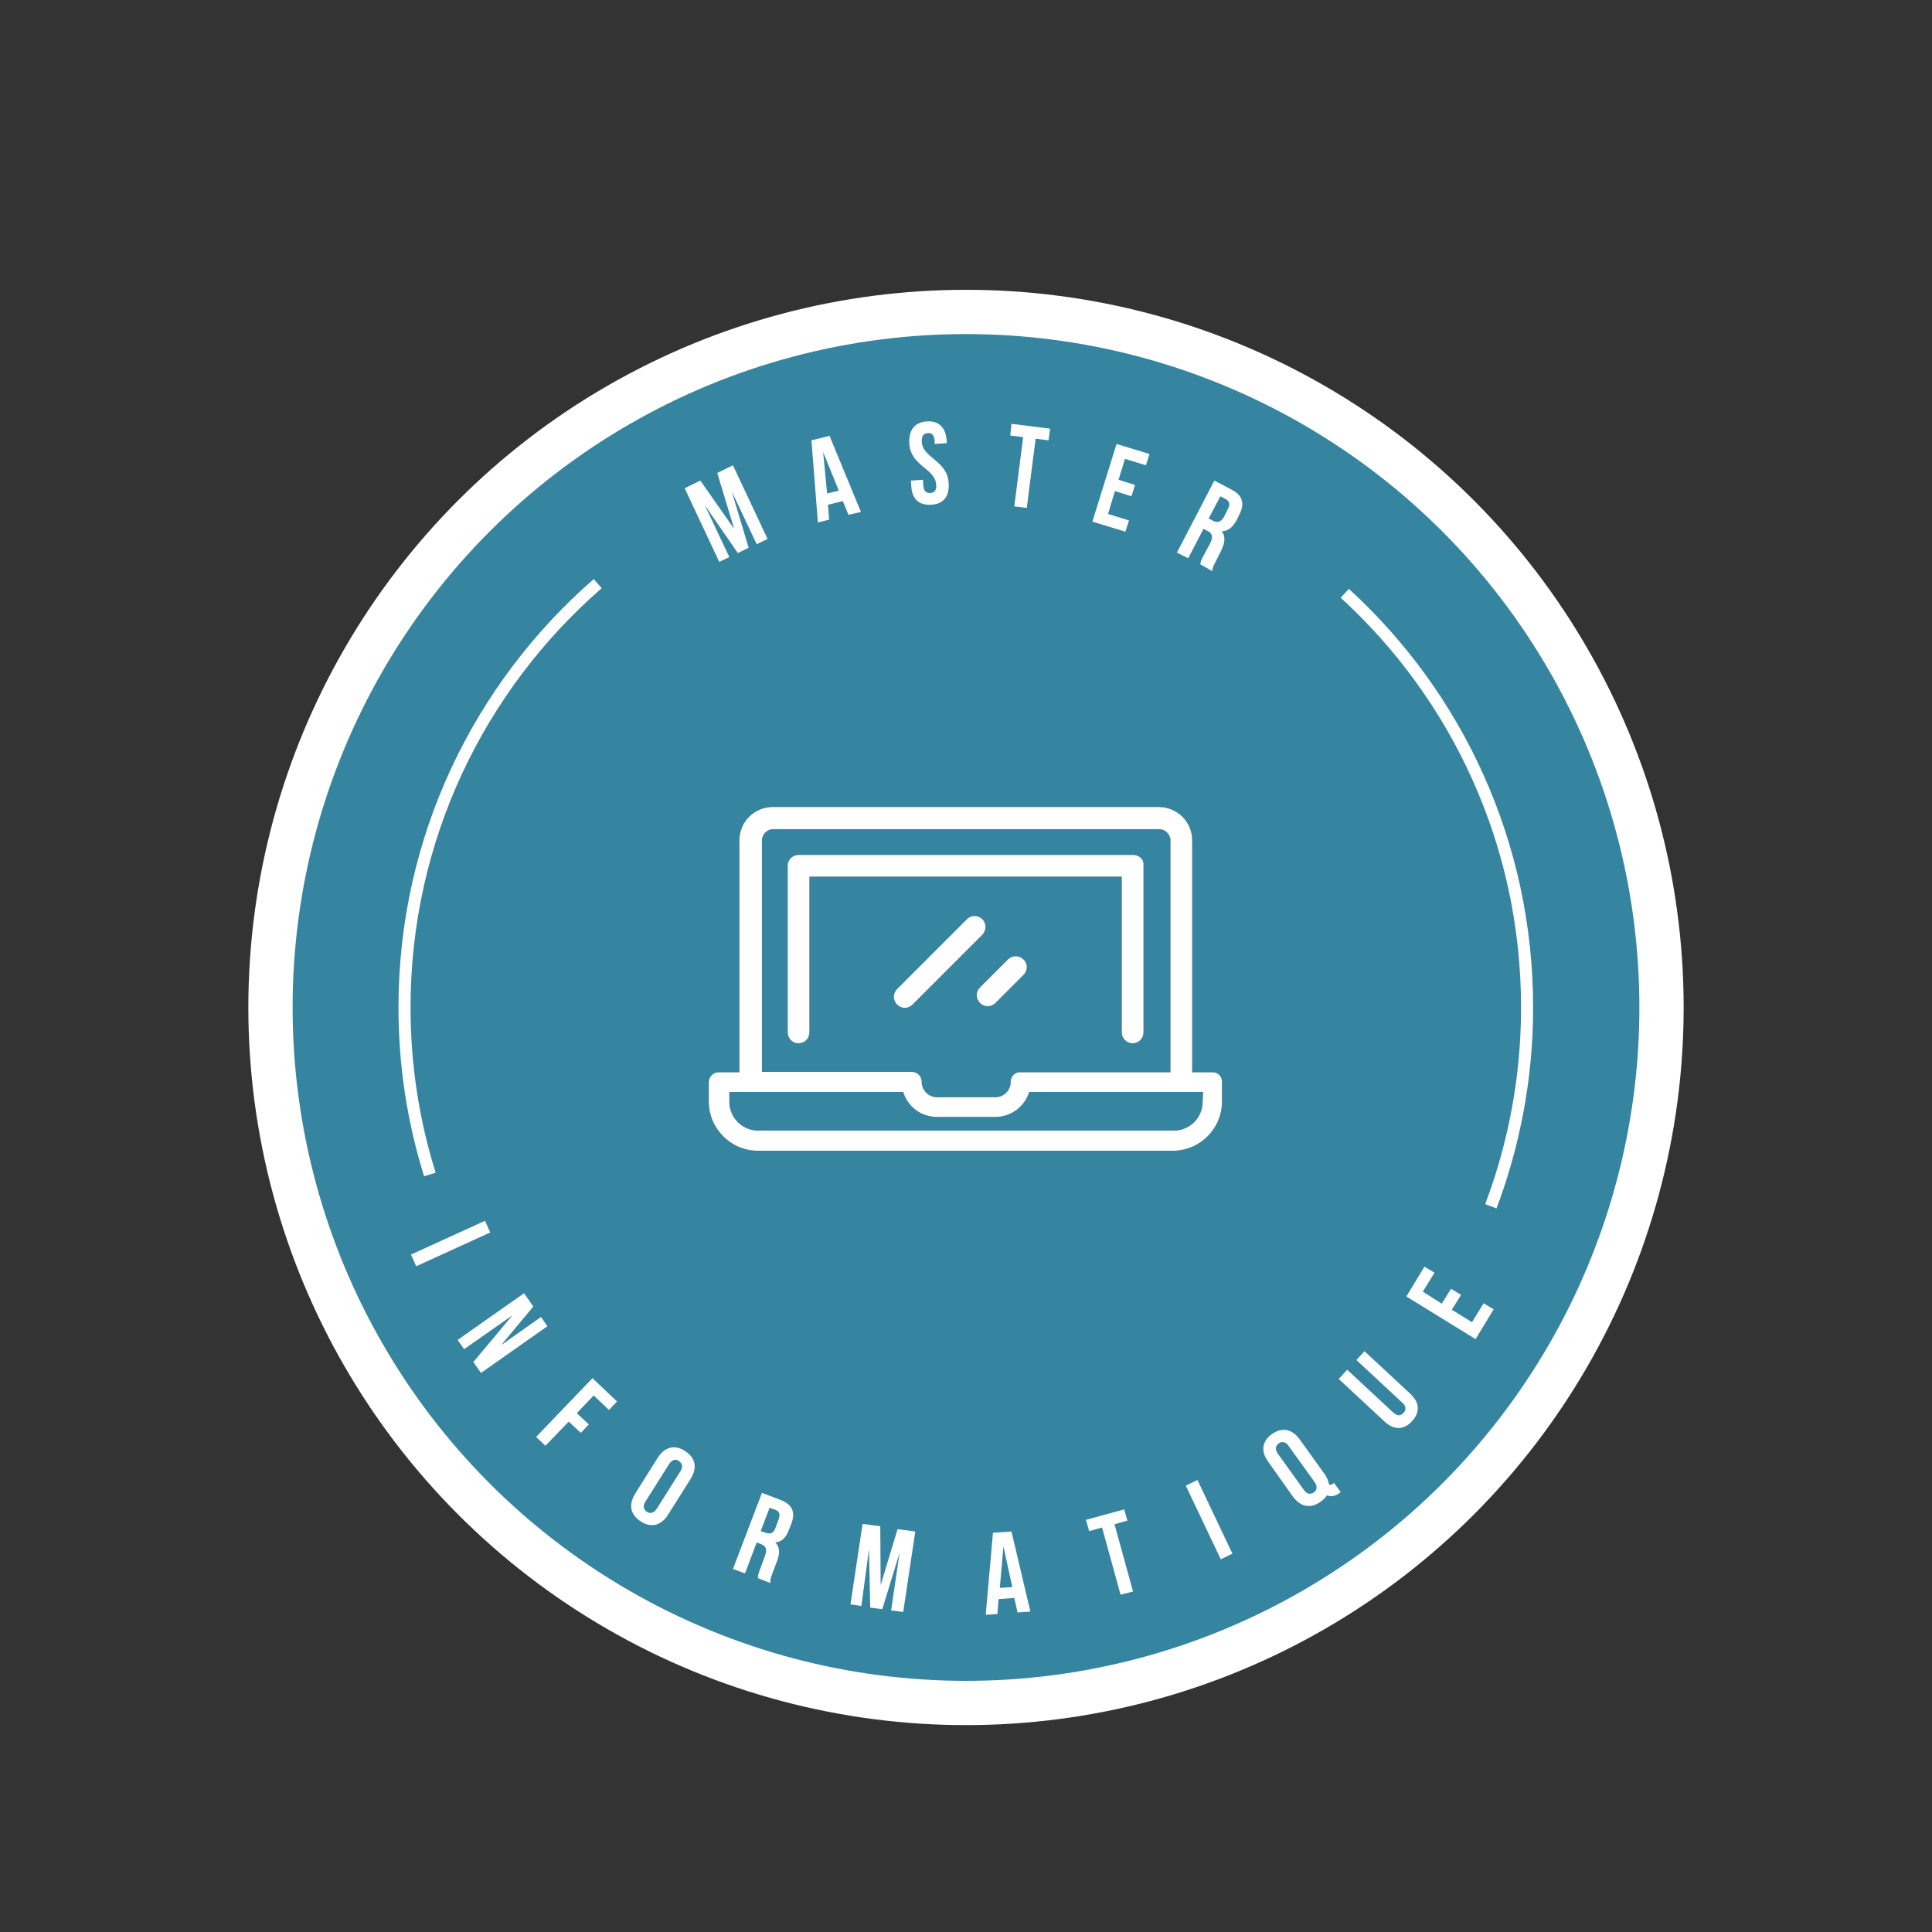 <?xml version="1.0" encoding="UTF-8" standalone="no"?>
<!-- Generator: Adobe Illustrator 22.1.0, SVG Export Plug-In . SVG Version: 6.00 Build 0)  -->

<svg
   xmlns:dc="http://purl.org/dc/elements/1.1/"
   xmlns:cc="http://creativecommons.org/ns#"
   xmlns:rdf="http://www.w3.org/1999/02/22-rdf-syntax-ns#"
   xmlns:svg="http://www.w3.org/2000/svg"
   xmlns="http://www.w3.org/2000/svg"
   xmlns:xlink="http://www.w3.org/1999/xlink"
   xmlns:sodipodi="http://sodipodi.sourceforge.net/DTD/sodipodi-0.dtd"
   xmlns:inkscape="http://www.inkscape.org/namespaces/inkscape"
   version="1.1"
   id="Capa_1"
   x="0px"
   y="0px"
   viewBox="0 0 480 480"
   style="enable-background:new 0 0 480 480;"
   xml:space="preserve"
   inkscape:version="0.91 r13725"
   sodipodi:docname="Logo_Master_Info_Blanc.svg"
   inkscape:export-filename="/Users/marie/Documents/Enseignement/Master/master-info/_images/logo.png"
   inkscape:export-xdpi="151.43018"
   inkscape:export-ydpi="151.43018"><rect x="0" y="0" width="480" height="480" fill="#333333" stroke="none"/><defs
     id="defs81"><clipPath
       clipPathUnits="userSpaceOnUse"
       id="clipPath4415"><use
         x="0"
         y="0"
         xlink:href="#g5"
         id="use4417"
         width="100%"
         height="100%" /></clipPath></defs><sodipodi:namedview
     pagecolor="#ffffff"
     bordercolor="#666666"
     borderopacity="1"
     objecttolerance="10"
     gridtolerance="10"
     guidetolerance="10"
     inkscape:pageopacity="0"
     inkscape:pageshadow="2"
     inkscape:window-width="1368"
     inkscape:window-height="750"
     id="namedview79"
     showgrid="false"
     inkscape:zoom="1.13"
     inkscape:cx="256.21719"
     inkscape:cy="240"
     inkscape:window-x="0"
     inkscape:window-y="0"
     inkscape:window-maximized="0"
     inkscape:current-layer="layer1" /><style
     type="text/css"
     id="style3">
	.st0{fill:none;stroke:#FFFFFF;stroke-width:11;stroke-miterlimit:10;}
	.st1{fill:none;stroke:#FFFFFF;stroke-width:3;stroke-miterlimit:10;}
	.st2{fill:#FFFFFF;}
</style><g
     inkscape:groupmode="layer"
     id="layer1"
     inkscape:label="fond"><rect
       style="opacity:1;fill:#3584a0;fill-opacity:1;fill-rule:evenodd;stroke:#d90000;stroke-width:1;stroke-miterlimit:4;stroke-dasharray:none;stroke-opacity:1"
       id="rect4335"
       width="425.664"
       height="429.204"
       x="34.513"
       y="31.327"
       clip-path="url(#clipPath4415)" /></g><g
     inkscape:groupmode="layer"
     id="layer2"
     inkscape:label="logo"
     style="display:inline"><g
       id="g5"><circle
         class="st0"
         cx="240"
         cy="250.3"
         r="172.8"
         id="circle7"
         style="fill:none;stroke:#ffffff;stroke-width:11;stroke-miterlimit:10" /><path
         class="st1"
         d="m 106.8,291.8 c -4.1,-13.1 -6.3,-27 -6.3,-41.5 0,-42 18.6,-79.7 48,-105.3"
         id="path9"
         inkscape:connector-curvature="0"
         style="fill:none;stroke:#ffffff;stroke-width:3;stroke-miterlimit:10" /><path
         class="st1"
         d="m 334.1,147.4 c 27.9,25.5 45.3,62.2 45.3,102.9 0,17.4 -3.2,34 -9,49.4"
         id="path11"
         inkscape:connector-curvature="0"
         style="fill:none;stroke:#ffffff;stroke-width:3;stroke-miterlimit:10" /><g
         id="g13"><path
           class="st2"
           d="m 120.5,303.3 1.3,2.9 -18.4,8.4 -1.3,-2.9 18.4,-8.4 z"
           id="path15"
           inkscape:connector-curvature="0"
           style="fill:#ffffff" /><path
           class="st2"
           d="m 127.3,326.8 -12,8.4 -1.6,-2.3 16.5,-11.6 2.3,3.3 -8,9.6 9.9,-7 1.6,2.3 -16.5,11.6 -1.9,-2.7 9.7,-11.6 z"
           id="path17"
           inkscape:connector-curvature="0"
           style="fill:#ffffff" /><path
           class="st2"
           d="m 143.3,351.1 3,2.8 -2,2.1 -3,-2.8 -5.8,6 -2.3,-2.2 14,-14.6 6.1,5.8 -2,2.1 -3.8,-3.6 -4.2,4.4 z"
           id="path19"
           inkscape:connector-curvature="0"
           style="fill:#ffffff" /><path
           class="st2"
           d="m 163.4,362.2 c 1.7,-2.7 4.2,-3.4 6.8,-1.7 2.6,1.7 3.1,4.1 1.4,6.9 l -5.6,8.9 c -1.7,2.7 -4.2,3.4 -6.8,1.7 -2.6,-1.7 -3.1,-4.1 -1.4,-6.9 l 5.6,-8.9 z m -3,10.8 c -0.8,1.2 -0.5,2 0.3,2.6 0.9,0.5 1.7,0.4 2.5,-0.8 l 5.8,-9.2 c 0.8,-1.2 0.5,-2 -0.3,-2.6 -0.8,-0.6 -1.7,-0.4 -2.5,0.8 l -5.8,9.2 z"
           id="path21"
           inkscape:connector-curvature="0"
           style="fill:#ffffff" /><path
           class="st2"
           d="m 188.3,392.1 c 0,-0.5 0,-0.9 0.6,-2.4 l 1.1,-3 c 0.7,-1.8 0.3,-2.6 -1,-3.1 l -1,-0.4 -2.9,7.7 -3,-1.1 7.2,-18.9 4.5,1.7 c 3.1,1.2 3.9,3.1 2.8,6 l -0.6,1.5 c -0.7,1.9 -1.8,3 -3.4,3.1 1.2,1.2 1.2,2.8 0.4,4.8 l -1.1,2.9 c -0.3,0.9 -0.6,1.6 -0.5,2.4 l -3.1,-1.2 z m 2.9,-17.5 -2.2,5.8 1.2,0.4 c 1.1,0.4 2,0.2 2.5,-1.3 l 0.7,-1.9 c 0.5,-1.4 0.3,-2.1 -0.8,-2.5 l -1.4,-0.5 z"
           id="path23"
           inkscape:connector-curvature="0"
           style="fill:#ffffff" /><path
           class="st2"
           d="m 218.8,393.8 4.2,-13.9 4.4,0.6 -3,20 -3,-0.4 2.1,-14.3 -4.3,14 -3,-0.4 -0.3,-14.5 -1.9,14.1 -2.7,-0.4 3,-20 4.4,0.6 0.1,14.6 z"
           id="path25"
           inkscape:connector-curvature="0"
           style="fill:#ffffff" /><path
           class="st2"
           d="m 256,400.4 -3.2,0.2 -0.8,-3.6 -3.9,0.3 -0.3,3.7 -2.9,0.2 1.8,-20.4 4.6,-0.3 4.7,19.9 z m -7.6,-5.9 3.1,-0.2 -2.2,-10.1 -0.9,10.3 z"
           id="path27"
           inkscape:connector-curvature="0"
           style="fill:#ffffff" /><path
           class="st2"
           d="m 269.8,377.6 9.5,-2.6 0.8,2.8 -3.2,0.9 4.6,16.7 -3.1,0.8 -4.6,-16.7 -3.2,0.9 -0.8,-2.8 z"
           id="path29"
           inkscape:connector-curvature="0"
           style="fill:#ffffff" /><path
           class="st2"
           d="m 294.6,369.1 2.9,-1.4 8.7,18.3 -2.9,1.4 -8.7,-18.3 z"
           id="path31"
           inkscape:connector-curvature="0"
           style="fill:#ffffff" /><path
           class="st2"
           d="m 315.1,363.2 c -1.9,-2.6 -1.6,-5.1 0.9,-6.9 2.5,-1.8 5,-1.3 6.9,1.3 l 6.1,8.5 c 0.7,0.9 1,1.8 1.2,2.7 0.3,0.2 0.6,0.1 1,-0.2 l 0.2,-0.2 1.7,2.3 -0.4,0.3 c -1.1,0.8 -2.2,0.9 -3,0.5 -0.4,0.6 -0.9,1.1 -1.6,1.6 -2.5,1.8 -5,1.3 -6.9,-1.3 l -6.1,-8.6 z m 8.8,6.9 c 0.8,1.2 1.7,1.2 2.5,0.7 0.8,-0.6 1,-1.4 0.2,-2.6 l -6.4,-8.9 c -0.8,-1.2 -1.7,-1.2 -2.5,-0.7 -0.8,0.6 -1,1.4 -0.2,2.6 l 6.4,8.9 z"
           id="path33"
           inkscape:connector-curvature="0"
           style="fill:#ffffff" /><path
           class="st2"
           d="m 334.7,340.3 11.4,10.6 c 1.1,1 1.9,0.9 2.6,0.1 0.7,-0.7 0.7,-1.6 -0.3,-2.5 l -11.4,-10.6 2,-2.2 11.3,10.5 c 2.4,2.2 2.6,4.6 0.5,6.9 -2.1,2.3 -4.6,2.2 -6.9,0 l -11.3,-10.5 2.1,-2.3 z"
           id="path35"
           inkscape:connector-curvature="0"
           style="fill:#ffffff" /><path
           class="st2"
           d="m 358.2,323.9 2.3,-3.7 2.5,1.5 -2.3,3.7 5,3.1 2.9,-4.7 2.5,1.5 -4.5,7.4 -17.2,-10.6 4.5,-7.4 2.5,1.5 -2.9,4.7 4.7,3 z"
           id="path37"
           inkscape:connector-curvature="0"
           style="fill:#ffffff" /></g><g
         id="g39"><path
           class="st2"
           d="m 182.4,131.4 -4.2,-13.9 3.9,-1.9 8.6,18.3 -2.7,1.3 -6.2,-13.1 4.2,14 -2.7,1.3 -8.2,-11.9 6.1,12.9 -2.5,1.2 -8.6,-18.3 3.9,-1.9 8.4,12 z"
           id="path41"
           inkscape:connector-curvature="0"
           style="fill:#ffffff" /><path
           class="st2"
           d="m 213.9,127.2 -3.1,0.7 -1.4,-3.4 -3.7,0.9 0.3,3.7 -2.8,0.7 -1.6,-20.4 4.5,-1.1 7.8,18.9 z m -8.4,-4.6 2.9,-0.7 -3.9,-9.6 1,10.3 z"
           id="path43"
           inkscape:connector-curvature="0"
           style="fill:#ffffff" /><path
           class="st2"
           d="m 230.3,104.7 c 3,-0.2 4.7,1.6 4.9,4.8 l 0,0.6 -3,0.2 0,-0.8 c -0.1,-1.4 -0.7,-2 -1.7,-1.9 -1,0.1 -1.5,0.6 -1.5,2.1 0.2,4.2 6.4,4.6 6.7,10.4 0.2,3.2 -1.3,5.2 -4.4,5.3 -3.1,0.2 -4.8,-1.6 -4.9,-4.8 l -0.1,-1.2 3,-0.2 0.1,1.4 c 0.1,1.4 0.7,1.9 1.7,1.9 1,-0.1 1.6,-0.6 1.5,-2 -0.2,-4.2 -6.4,-4.6 -6.7,-10.4 -0.1,-3.3 1.3,-5.2 4.4,-5.4 z"
           id="path45"
           inkscape:connector-curvature="0"
           style="fill:#ffffff" /><path
           class="st2"
           d="m 251.3,105.3 9.6,1.2 -0.4,2.9 -3.2,-0.4 -2.2,17.2 -3.1,-0.4 2.2,-17.2 -3.2,-0.4 0.3,-2.9 z"
           id="path47"
           inkscape:connector-curvature="0"
           style="fill:#ffffff" /><path
           class="st2"
           d="m 277.9,119.2 4.1,1.3 -0.9,2.8 -4.1,-1.3 -1.7,5.7 5.2,1.6 -0.9,2.8 -8.2,-2.5 6,-19.3 8.2,2.5 -0.9,2.8 -5.2,-1.6 -1.6,5.2 z"
           id="path49"
           inkscape:connector-curvature="0"
           style="fill:#ffffff" /><path
           class="st2"
           d="m 298.2,140.2 c 0.1,-0.5 0.1,-0.9 0.9,-2.3 l 1.5,-2.8 c 0.9,-1.7 0.6,-2.6 -0.6,-3.2 l -1,-0.5 -3.8,7.3 -2.8,-1.4 9.3,-17.9 4.2,2.2 c 2.9,1.5 3.4,3.5 2,6.3 l -0.7,1.4 c -1,1.8 -2.2,2.7 -3.7,2.7 1.1,1.3 0.8,2.9 -0.1,4.8 l -1.4,2.8 c -0.5,0.9 -0.8,1.5 -0.8,2.3 l -3,-1.7 z m 5,-16.9 -2.9,5.5 1.1,0.6 c 1,0.5 1.9,0.4 2.7,-1 l 0.9,-1.8 c 0.7,-1.3 0.5,-2.1 -0.5,-2.6 l -1.3,-0.7 z"
           id="path51"
           inkscape:connector-curvature="0"
           style="fill:#ffffff" /></g><g
         id="g53"><g
           id="g55"><g
             id="g57"><path
               class="st2"
               d="m 281.5,212.4 -83.1,0 c -1.5,0 -2.7,1.2 -2.7,2.7 l 0,41.4 c 0,1.5 1.2,2.7 2.7,2.7 1.5,0 2.7,-1.2 2.7,-2.7 l 0,-38.7 77.6,0 0,38.7 0,0 c 0,1.5 1.2,2.7 2.7,2.7 1.5,0 2.7,-1.2 2.7,-2.7 l 0,-41.4 c 0.2,-1.5 -1,-2.7 -2.6,-2.7 z"
               id="path59"
               inkscape:connector-curvature="0"
               style="fill:#ffffff" /></g></g><g
           id="g61"><g
             id="g63"><path
               class="st2"
               d="m 301.3,266.4 -5.1,0 0,-57.6 c 0,-4.6 -3.7,-8.3 -8.3,-8.3 l -95.9,0 c -4.6,0 -8.3,3.7 -8.3,8.3 l 0,57.6 -5.1,0 c -1.4,0 -2.5,1.1 -2.5,2.5 l 0,4.8 c 0,6.7 5.5,12.2 12.2,12.2 l 103.1,0 c 6.7,0 12.2,-5.5 12.2,-12.2 l 0,-4.8 c 0.1,-1.4 -1,-2.5 -2.3,-2.5 z m -112,-57.6 c 0,-1.5 1.3,-2.8 2.8,-2.8 l 95.9,0 c 1.5,0 2.8,1.3 2.8,2.8 l 0,57.6 -37.2,0 c -0.2,0 -0.4,0 -0.5,0 -1.2,0.2 -2,1.2 -2,2.4 0,2.1 -1.7,3.8 -3.8,3.8 l -14.5,0 c -2.1,0 -3.8,-1.7 -3.8,-3.8 0,-1.4 -1.1,-2.5 -2.5,-2.5 l -37.2,0 0,-57.5 z m 109.5,64.9 0,0 c 0,4 -3.2,7.2 -7.2,7.2 l -103.2,0 c -4,0 -7.2,-3.2 -7.2,-7.2 l 0,-2.4 43.2,0 c 1.1,3.6 4.4,6.2 8.4,6.2 l 14.5,0 c 3.9,0 7.3,-2.6 8.4,-6.2 l 43.2,0 -0.1,2.4 0,0 z"
               id="path65"
               inkscape:connector-curvature="0"
               style="fill:#ffffff" /></g></g><g
           id="g67"><g
             id="g69"><path
               class="st2"
               d="m 244.1,228.4 c -1.1,-1.1 -2.8,-1.1 -3.9,0 l -17.3,17.3 c -1.1,1.1 -1.1,2.8 0,3.9 0.5,0.5 1.2,0.8 1.9,0.8 0.7,0 1.4,-0.3 1.9,-0.8 L 244,232.3 c 1.1,-1.1 1.1,-2.9 0.1,-3.9 z"
               id="path71"
               inkscape:connector-curvature="0"
               style="fill:#ffffff" /></g></g><g
           id="g73"><g
             id="g75"><path
               class="st2"
               d="m 254.3,238.4 c -1.1,-1.1 -2.8,-1.1 -3.9,0 l -6.9,6.9 c -1.1,1.1 -1.1,2.8 0,3.9 0.5,0.5 1.2,0.8 1.9,0.8 0.7,0 1.4,-0.3 1.9,-0.8 l 6.9,-6.9 c 1.2,-1.1 1.2,-2.9 0.1,-3.9 z"
               id="path77"
               inkscape:connector-curvature="0"
               style="fill:#ffffff" /></g></g></g></g></g></svg>